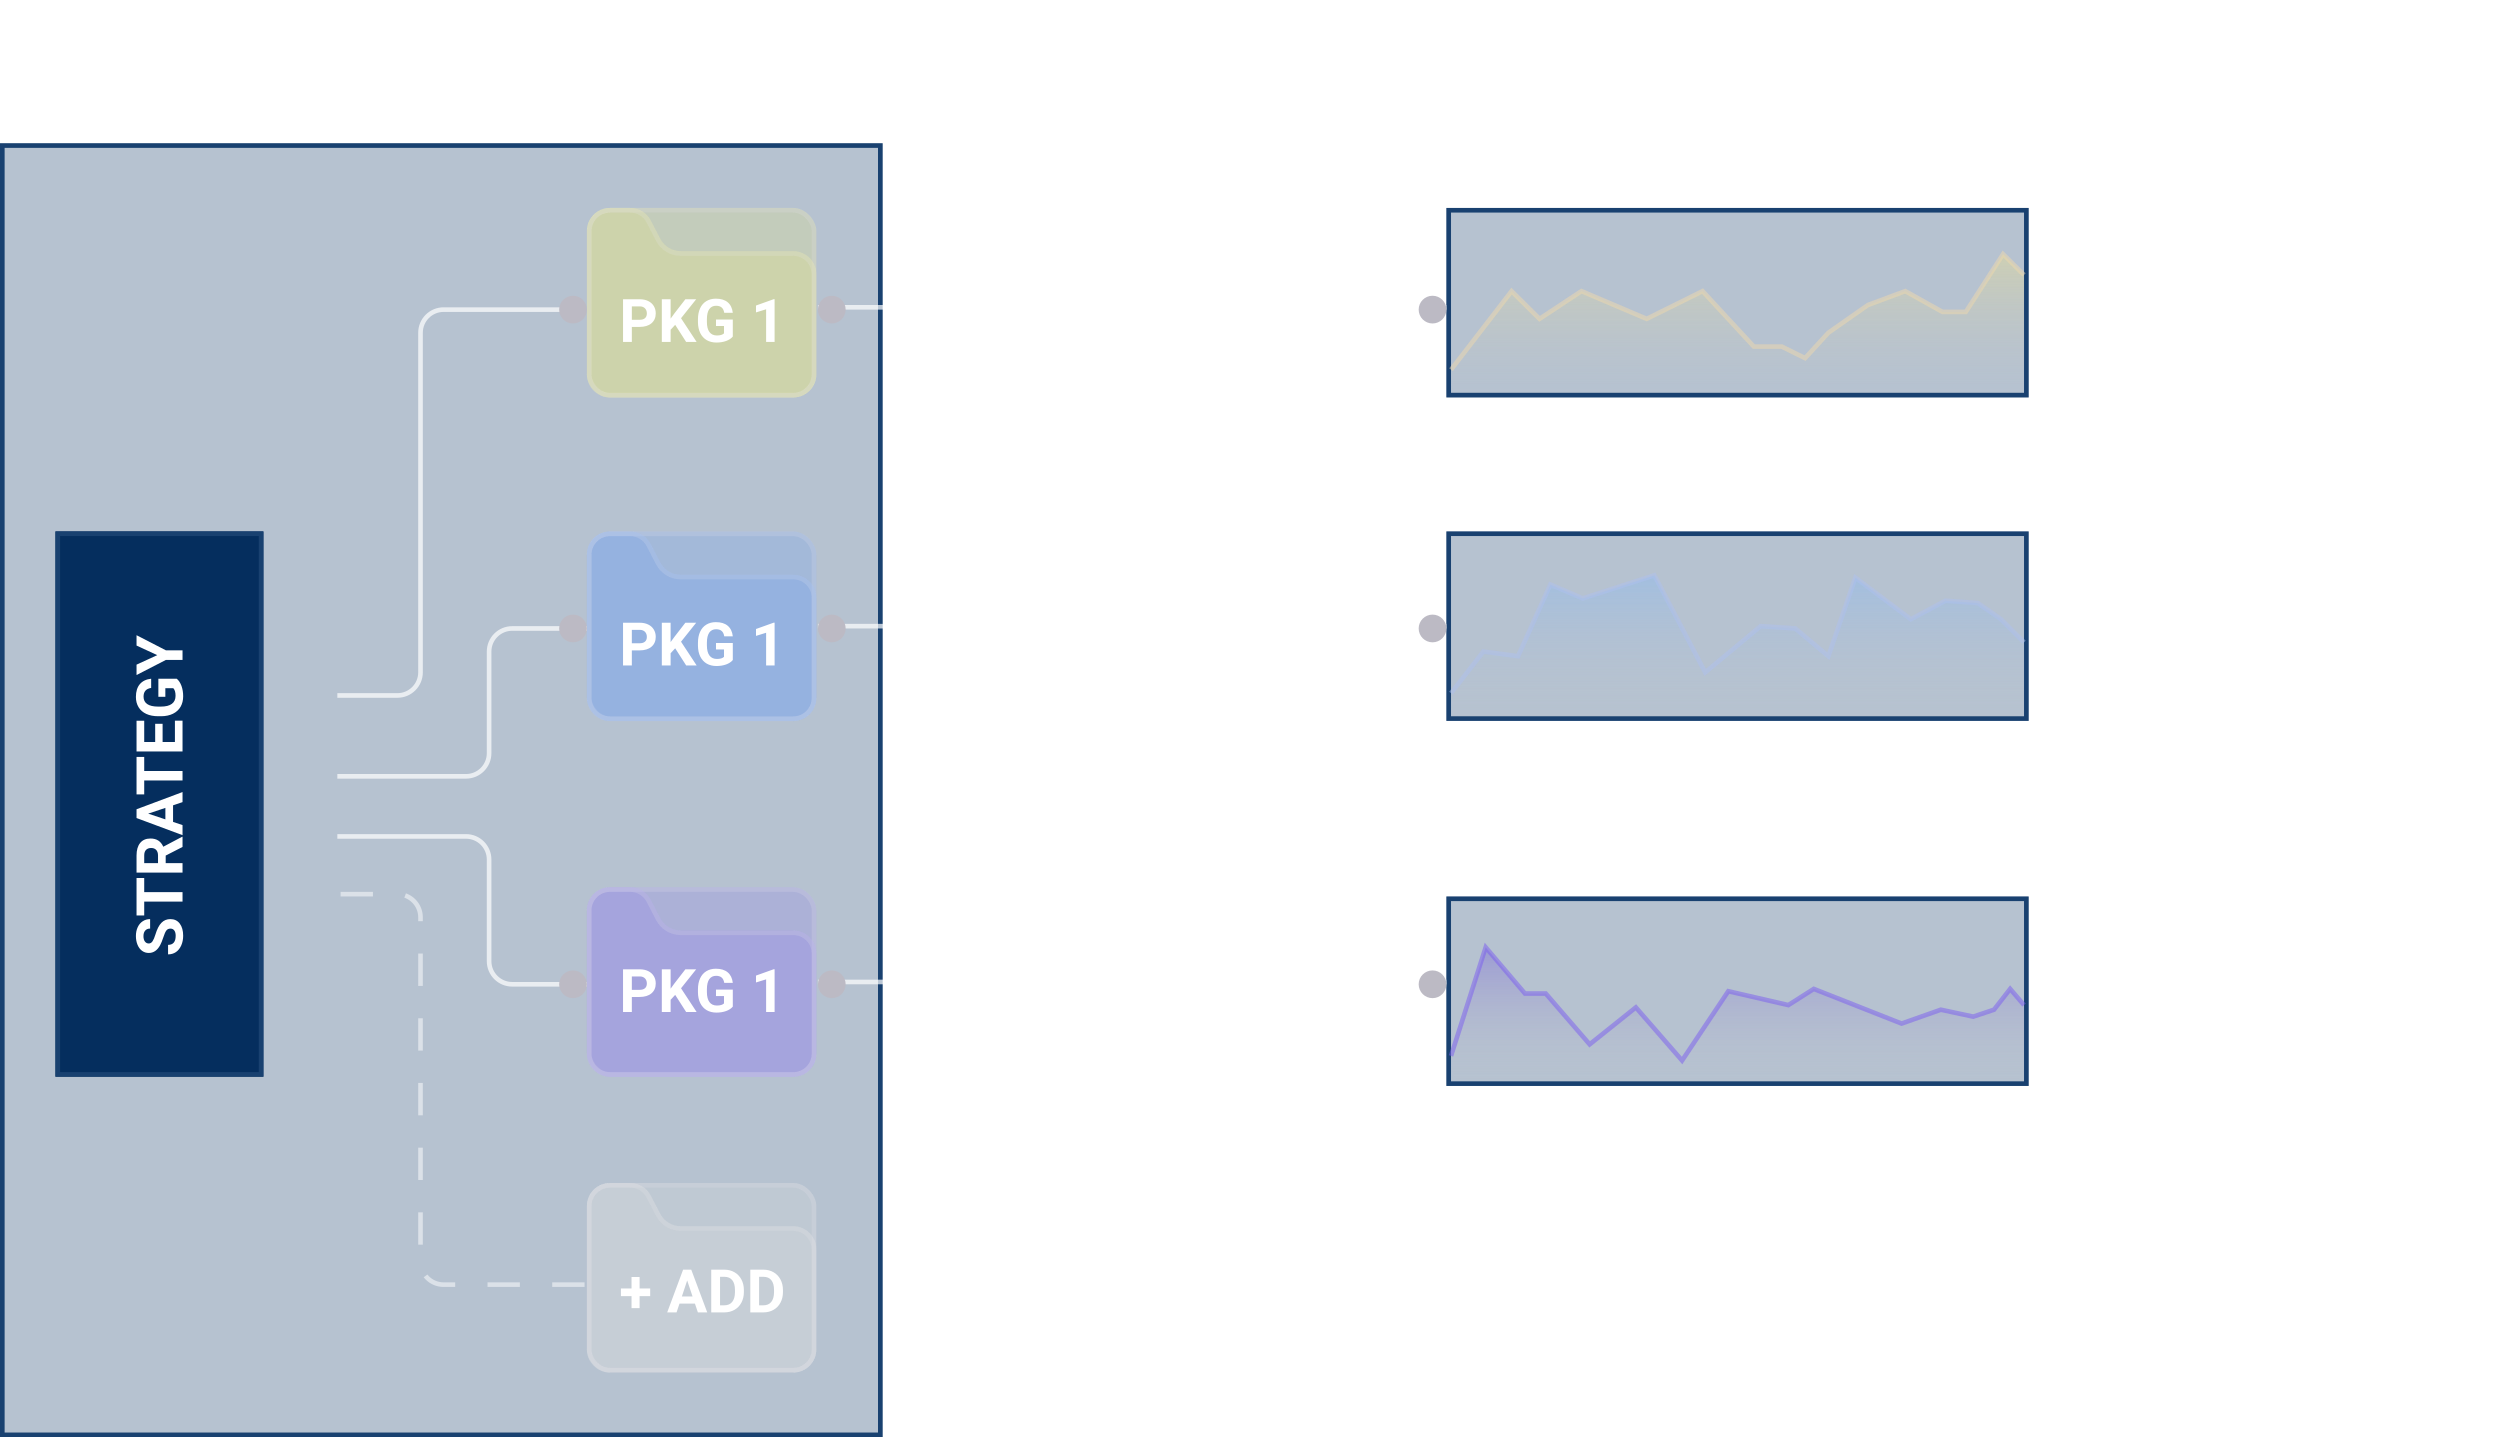 <svg width="541" height="311" viewBox="0 0 541 311" fill="none" xmlns="http://www.w3.org/2000/svg">
<g filter="url(#filter0_b)">
<rect y="31" width="191" height="280" fill="#052E5E" fill-opacity="0.29"/>
<rect x="0.5" y="31.5" width="190" height="279" stroke="#194170"/>
</g>
<g filter="url(#filter1_b)">
<rect x="127" y="45" width="49.654" height="41.018" rx="5" fill="#EEE979" fill-opacity="0.24"/>
<rect x="127.5" y="45.5" width="48.654" height="40.018" rx="4.5" stroke="#E8E8ED" stroke-opacity="0.19"/>
</g>
<g filter="url(#filter2_b)">
<path d="M127 50C127 47.239 129.239 45 132 45H136.376C138.242 45 139.953 46.039 140.813 47.696L142.871 51.659C143.731 53.316 145.442 54.355 147.309 54.355H171.654C174.415 54.355 176.654 56.594 176.654 59.355V81.018C176.654 83.78 174.415 86.018 171.654 86.018H132C129.239 86.018 127 83.78 127 81.018V50Z" fill="#EEE979" fill-opacity="0.24"/>
<path d="M127.5 50C127.5 47.515 129.515 45.5 132 45.5H136.376C138.056 45.5 139.595 46.436 140.37 47.926L142.427 51.889C143.373 53.712 145.256 54.855 147.309 54.855H171.654C174.139 54.855 176.154 56.87 176.154 59.355V81.018C176.154 83.504 174.139 85.518 171.654 85.518H132C129.515 85.518 127.5 83.504 127.5 81.018V50Z" stroke="#E8E8ED" stroke-opacity="0.19"/>
</g>
<path d="M136.729 70.744V74H134.825V64.758H138.431C139.125 64.758 139.734 64.885 140.259 65.139C140.788 65.393 141.194 65.754 141.478 66.224C141.761 66.69 141.903 67.221 141.903 67.817C141.903 68.723 141.592 69.438 140.97 69.963C140.352 70.483 139.495 70.744 138.399 70.744H136.729ZM136.729 69.201H138.431C138.934 69.201 139.317 69.083 139.58 68.846C139.846 68.609 139.979 68.27 139.979 67.83C139.979 67.377 139.846 67.011 139.58 66.732C139.313 66.453 138.945 66.309 138.475 66.3H136.729V69.201ZM146.111 70.293L145.121 71.359V74H143.217V64.758H145.121V68.947L145.959 67.798L148.314 64.758H150.656L147.375 68.865L150.751 74H148.485L146.111 70.293ZM158.578 72.832C158.235 73.243 157.751 73.562 157.125 73.79C156.498 74.015 155.804 74.127 155.042 74.127C154.243 74.127 153.54 73.954 152.935 73.606C152.334 73.255 151.869 72.747 151.539 72.083C151.213 71.419 151.046 70.638 151.037 69.741V69.112C151.037 68.19 151.192 67.392 151.5 66.719C151.814 66.042 152.262 65.526 152.846 65.17C153.434 64.811 154.122 64.631 154.909 64.631C156.005 64.631 156.862 64.893 157.48 65.418C158.098 65.939 158.464 66.698 158.578 67.697H156.725C156.64 67.168 156.452 66.781 156.16 66.535C155.872 66.29 155.474 66.167 154.966 66.167C154.319 66.167 153.826 66.41 153.487 66.897C153.149 67.384 152.977 68.107 152.973 69.068V69.658C152.973 70.627 153.157 71.359 153.525 71.855C153.894 72.35 154.433 72.597 155.144 72.597C155.859 72.597 156.369 72.445 156.674 72.14V70.547H154.941V69.144H158.578V72.832ZM167.624 74H165.789V66.929L163.599 67.608V66.116L167.427 64.745H167.624V74Z" fill="white"/>
<g filter="url(#filter3_b)">
<rect x="127" y="115.018" width="49.654" height="41.018" rx="5" fill="#6A9AF6" fill-opacity="0.24"/>
<rect x="127.5" y="115.518" width="48.654" height="40.018" rx="4.5" stroke="#E8E8ED" stroke-opacity="0.19"/>
</g>
<g filter="url(#filter4_b)">
<path d="M127 120.018C127 117.257 129.239 115.018 132 115.018H136.376C138.242 115.018 139.953 116.058 140.813 117.714L142.871 121.677C143.731 123.334 145.442 124.373 147.309 124.373H171.654C174.415 124.373 176.654 126.612 176.654 129.373V151.037C176.654 153.798 174.415 156.037 171.654 156.037H132C129.239 156.037 127 153.798 127 151.037V120.018Z" fill="#6A9AF6" fill-opacity="0.24"/>
<path d="M127.5 120.018C127.5 117.533 129.515 115.518 132 115.518H136.376C138.056 115.518 139.595 116.454 140.37 117.945L142.427 121.908C143.373 123.73 145.256 124.873 147.309 124.873H171.654C174.139 124.873 176.154 126.888 176.154 129.373V151.037C176.154 153.522 174.139 155.537 171.654 155.537H132C129.515 155.537 127.5 153.522 127.5 151.037V120.018Z" stroke="#E8E8ED" stroke-opacity="0.19"/>
</g>
<g filter="url(#filter5_b)">
<rect x="127" y="192" width="49.654" height="41.018" rx="5" fill="#9179EE" fill-opacity="0.24"/>
<rect x="127.5" y="192.5" width="48.654" height="40.018" rx="4.5" stroke="#E8E8ED" stroke-opacity="0.19"/>
</g>
<g filter="url(#filter6_b)">
<path d="M127 197C127 194.239 129.239 192 132 192H136.376C138.242 192 139.953 193.04 140.813 194.696L142.871 198.659C143.731 200.316 145.442 201.355 147.309 201.355H171.654C174.415 201.355 176.654 203.594 176.654 206.355V228.018C176.654 230.78 174.415 233.018 171.654 233.018H132C129.239 233.018 127 230.78 127 228.018V197Z" fill="#9179EE" fill-opacity="0.24"/>
<path d="M127.5 197C127.5 194.515 129.515 192.5 132 192.5H136.376C138.056 192.5 139.595 193.436 140.37 194.926L142.427 198.89C143.373 200.712 145.256 201.855 147.309 201.855H171.654C174.139 201.855 176.154 203.87 176.154 206.355V228.018C176.154 230.504 174.139 232.518 171.654 232.518H132C129.515 232.518 127.5 230.504 127.5 228.018V197Z" stroke="#E8E8ED" stroke-opacity="0.19"/>
</g>
<g filter="url(#filter7_b)">
<rect x="127" y="256" width="49.654" height="41.018" rx="5" fill="#DDDDDD" fill-opacity="0.24"/>
<rect x="127.5" y="256.5" width="48.654" height="40.018" rx="4.5" stroke="#E8E8ED" stroke-opacity="0.19"/>
</g>
<g filter="url(#filter8_b)">
<path d="M127 261C127 258.239 129.239 256 132 256H136.376C138.242 256 139.953 257.04 140.813 258.696L142.871 262.659C143.731 264.316 145.442 265.355 147.309 265.355H171.654C174.415 265.355 176.654 267.594 176.654 270.355V292.018C176.654 294.78 174.415 297.018 171.654 297.018H132C129.239 297.018 127 294.78 127 292.018V261Z" fill="#DDDDDD" fill-opacity="0.24"/>
<path d="M127.5 261C127.5 258.515 129.515 256.5 132 256.5H136.376C138.056 256.5 139.595 257.436 140.37 258.926L142.427 262.89C143.373 264.712 145.256 265.855 147.309 265.855H171.654C174.139 265.855 176.154 267.87 176.154 270.355V292.018C176.154 294.504 174.139 296.518 171.654 296.518H132C129.515 296.518 127.5 294.504 127.5 292.018V261Z" stroke="#E8E8ED" stroke-opacity="0.19"/>
</g>
<path d="M138.41 278.827H140.701V280.483H138.41V283.073H136.664V280.483H134.366V278.827H136.664V276.345H138.41V278.827ZM150.381 282.096H147.042L146.408 284H144.383L147.823 274.758H149.588L153.047 284H151.022L150.381 282.096ZM147.557 280.553H149.867L148.706 277.094L147.557 280.553ZM153.911 284V274.758H156.754C157.567 274.758 158.293 274.942 158.932 275.31C159.575 275.674 160.076 276.194 160.436 276.872C160.796 277.544 160.976 278.31 160.976 279.169V279.595C160.976 280.454 160.798 281.218 160.442 281.886C160.091 282.555 159.594 283.073 158.951 283.441C158.307 283.81 157.582 283.996 156.773 284H153.911ZM155.815 276.3V282.47H156.735C157.48 282.47 158.049 282.227 158.443 281.74C158.836 281.254 159.037 280.557 159.046 279.652V279.163C159.046 278.224 158.851 277.513 158.462 277.03C158.073 276.544 157.503 276.3 156.754 276.3H155.815ZM162.366 284V274.758H165.209C166.022 274.758 166.748 274.942 167.387 275.31C168.03 275.674 168.531 276.194 168.891 276.872C169.251 277.544 169.431 278.31 169.431 279.169V279.595C169.431 280.454 169.253 281.218 168.897 281.886C168.546 282.555 168.049 283.073 167.406 283.441C166.763 283.81 166.037 283.996 165.229 284H162.366ZM164.27 276.3V282.47H165.19C165.935 282.47 166.504 282.227 166.898 281.74C167.292 281.254 167.493 280.557 167.501 279.652V279.163C167.501 278.224 167.306 277.513 166.917 277.03C166.528 276.544 165.958 276.3 165.209 276.3H164.27Z" fill="white"/>
<g filter="url(#filter9_b)">
<rect x="12" y="115" width="45" height="118" fill="#052E5E"/>
<rect x="12.5" y="115.5" width="44" height="117" stroke="#194170"/>
</g>
<path d="M36.889 200.95C36.501 200.95 36.205 201.087 36 201.36C35.79 201.634 35.572 202.126 35.344 202.837C35.111 203.548 34.883 204.111 34.66 204.525C34.05 205.656 33.227 206.221 32.192 206.221C31.655 206.221 31.176 206.07 30.757 205.77C30.333 205.464 30.003 205.029 29.766 204.464C29.529 203.894 29.41 203.256 29.41 202.55C29.41 201.839 29.54 201.205 29.8 200.649C30.055 200.093 30.417 199.663 30.887 199.357C31.356 199.048 31.889 198.893 32.486 198.893L32.486 200.943C32.031 200.943 31.677 201.087 31.427 201.374C31.172 201.661 31.044 202.064 31.044 202.584C31.044 203.085 31.151 203.475 31.365 203.753C31.575 204.031 31.853 204.17 32.199 204.17C32.523 204.17 32.794 204.008 33.013 203.685C33.231 203.356 33.437 202.876 33.628 202.242C33.979 201.076 34.414 200.226 34.934 199.692C35.453 199.159 36.1 198.893 36.875 198.893C37.736 198.893 38.413 199.218 38.905 199.87C39.393 200.522 39.637 201.399 39.637 202.502C39.637 203.268 39.498 203.965 39.22 204.594C38.937 205.223 38.552 205.703 38.065 206.036C37.577 206.364 37.012 206.528 36.369 206.528L36.369 204.471C37.467 204.471 38.017 203.814 38.017 202.502C38.017 202.014 37.919 201.634 37.723 201.36C37.522 201.087 37.244 200.95 36.889 200.95ZM31.208 190.006L31.208 193.055L39.5 193.055L39.5 195.105L31.208 195.105L31.208 198.113L29.547 198.113L29.547 190.006L31.208 190.006ZM35.856 185.146L35.856 186.779L39.5 186.779L39.5 188.83L29.547 188.83L29.547 185.132C29.547 183.956 29.809 183.049 30.333 182.411C30.857 181.773 31.598 181.454 32.555 181.454C33.234 181.454 33.801 181.602 34.257 181.898C34.708 182.19 35.068 182.634 35.337 183.231L39.404 181.078L39.5 181.078L39.5 183.279L35.856 185.146ZM34.195 186.779L34.195 185.125C34.195 184.61 34.065 184.211 33.806 183.929C33.541 183.646 33.179 183.505 32.719 183.505C32.249 183.505 31.88 183.639 31.611 183.908C31.342 184.173 31.208 184.58 31.208 185.132L31.208 186.779L34.195 186.779ZM37.449 174.27L37.449 177.865L39.5 178.549L39.5 180.729L29.547 177.024L29.547 175.124L39.5 171.398L39.5 173.579L37.449 174.27ZM35.788 177.312L35.788 174.823L32.062 176.074L35.788 177.312ZM31.208 163.797L31.208 166.846L39.5 166.846L39.5 168.896L31.208 168.896L31.208 171.904L29.547 171.904L29.547 163.797L31.208 163.797ZM35.187 156.633L35.187 160.57L37.852 160.57L37.852 155.949L39.5 155.949L39.5 162.621L29.547 162.621L29.547 155.963L31.208 155.963L31.208 160.57L33.58 160.57L33.58 156.633L35.187 156.633ZM38.242 146.871C38.684 147.24 39.028 147.762 39.274 148.437C39.516 149.111 39.637 149.858 39.637 150.679C39.637 151.54 39.45 152.297 39.076 152.948C38.698 153.595 38.151 154.097 37.435 154.452C36.72 154.803 35.879 154.983 34.913 154.992L34.236 154.992C33.243 154.992 32.384 154.826 31.659 154.493C30.93 154.156 30.374 153.673 29.991 153.044C29.604 152.41 29.41 151.67 29.41 150.822C29.41 149.642 29.693 148.719 30.258 148.054C30.818 147.388 31.636 146.994 32.712 146.871L32.712 148.867C32.142 148.958 31.725 149.161 31.461 149.476C31.197 149.785 31.064 150.214 31.064 150.761C31.064 151.458 31.326 151.989 31.851 152.354C32.375 152.718 33.154 152.903 34.188 152.907L34.824 152.907C35.868 152.907 36.656 152.709 37.19 152.312C37.723 151.916 37.989 151.335 37.989 150.569C37.989 149.799 37.825 149.25 37.497 148.922L35.781 148.922L35.781 150.788L34.27 150.788L34.27 146.871L38.242 146.871ZM34.031 141.771L29.547 139.7L29.547 137.458L35.891 140.726L39.5 140.726L39.5 142.811L35.891 142.811L29.547 146.078L29.547 143.829L34.031 141.771Z" fill="white"/>
<path d="M56.973 6.154L52.617 6.154V18H49.688V6.154L45.391 6.154V3.781L56.973 3.781V6.154ZM63.916 12.795H61.582V18H58.652V3.781L63.935 3.781C65.615 3.781 66.911 4.156 67.822 4.904C68.734 5.653 69.189 6.711 69.189 8.078C69.189 9.048 68.978 9.859 68.555 10.51C68.138 11.154 67.503 11.669 66.65 12.053L69.727 17.863V18H66.582L63.916 12.795ZM61.582 10.422H63.945C64.681 10.422 65.251 10.236 65.654 9.865C66.058 9.488 66.26 8.97 66.26 8.312C66.26 7.642 66.068 7.115 65.684 6.73C65.306 6.346 64.723 6.154 63.935 6.154H61.582V10.422ZM79.453 15.07H74.316L73.34 18H70.225L75.518 3.781L78.232 3.781L83.555 18H80.439L79.453 15.07ZM75.107 12.697H78.662L76.875 7.375L75.107 12.697ZM84.883 18V3.781L89.258 3.781C90.508 3.781 91.624 4.064 92.607 4.631C93.597 5.191 94.368 5.992 94.922 7.033C95.475 8.068 95.752 9.247 95.752 10.568V11.223C95.752 12.544 95.478 13.719 94.932 14.748C94.391 15.777 93.626 16.574 92.637 17.141C91.647 17.707 90.531 17.994 89.287 18H84.883ZM87.812 6.154V15.646H89.228C90.374 15.646 91.25 15.272 91.856 14.523C92.461 13.775 92.77 12.704 92.783 11.31V10.559C92.783 9.113 92.484 8.02 91.885 7.277C91.286 6.529 90.41 6.154 89.258 6.154H87.812ZM106.445 11.838L100.82 11.838V15.646L107.422 15.646V18L97.891 18V3.781L107.402 3.781V6.154L100.82 6.154V9.543L106.445 9.543V11.838ZM109.141 18V3.781L114.121 3.781C115.846 3.781 117.155 4.113 118.047 4.777C118.939 5.435 119.385 6.402 119.385 7.678C119.385 8.374 119.206 8.99 118.848 9.523C118.49 10.051 117.992 10.438 117.354 10.685C118.083 10.868 118.656 11.236 119.072 11.789C119.495 12.342 119.707 13.02 119.707 13.82C119.707 15.188 119.271 16.223 118.398 16.926C117.526 17.629 116.283 17.987 114.668 18H109.141ZM112.07 11.809V15.646H114.58C115.27 15.646 115.807 15.484 116.191 15.158C116.582 14.826 116.777 14.37 116.777 13.791C116.777 12.489 116.104 11.828 114.756 11.809H112.07ZM112.07 9.738H114.238C115.716 9.712 116.455 9.123 116.455 7.971C116.455 7.326 116.266 6.864 115.889 6.584C115.518 6.298 114.928 6.154 114.121 6.154L112.07 6.154V9.738ZM133.594 11.213C133.594 12.613 133.346 13.84 132.852 14.895C132.357 15.949 131.647 16.763 130.723 17.336C129.805 17.909 128.75 18.195 127.559 18.195C126.38 18.195 125.329 17.912 124.404 17.346C123.48 16.779 122.764 15.972 122.256 14.924C121.748 13.869 121.491 12.658 121.484 11.291V10.588C121.484 9.188 121.735 7.958 122.236 6.896C122.744 5.829 123.457 5.012 124.375 4.445C125.299 3.872 126.354 3.586 127.539 3.586C128.724 3.586 129.775 3.872 130.693 4.445C131.618 5.012 132.331 5.829 132.832 6.896C133.34 7.958 133.594 9.185 133.594 10.578V11.213ZM130.625 10.568C130.625 9.077 130.358 7.945 129.824 7.17C129.29 6.395 128.529 6.008 127.539 6.008C126.556 6.008 125.798 6.392 125.264 7.16C124.73 7.922 124.46 9.042 124.453 10.52V11.213C124.453 12.665 124.72 13.791 125.254 14.592C125.788 15.393 126.556 15.793 127.559 15.793C128.542 15.793 129.297 15.409 129.824 14.641C130.352 13.866 130.618 12.74 130.625 11.262V10.568ZM145.586 6.154L141.23 6.154V18H138.301V6.154L134.004 6.154V3.781L145.586 3.781V6.154Z" fill="white"/>
<path d="M126.5 278H96C93.239 278 91 275.761 91 273V198.5C91 195.739 88.761 193.5 86 193.5H73" stroke="white" stroke-opacity="0.5" stroke-dasharray="7 7"/>
<path d="M126.5 67H96C93.239 67 91 69.239 91 72V145.5C91 148.261 88.761 150.5 86 150.5H73" stroke="white" stroke-opacity="0.7"/>
<path d="M127 136H110.842C108.081 136 105.842 138.239 105.842 141V163C105.842 165.761 103.604 168 100.842 168H73" stroke="white" stroke-opacity="0.7"/>
<path d="M127 213H110.842C108.081 213 105.842 210.761 105.842 208V186C105.842 183.239 103.604 181 100.842 181H73" stroke="white" stroke-opacity="0.7"/>
<g filter="url(#filter10_b)">
<rect x="313" y="45" width="126" height="41" fill="#052E5E" fill-opacity="0.29"/>
<rect x="313.5" y="45.5" width="125" height="40" stroke="#194170"/>
</g>
<g filter="url(#filter11_b)">
<rect x="313" y="115" width="126" height="41" fill="#052E5E" fill-opacity="0.29"/>
<rect x="313.5" y="115.5" width="125" height="40" stroke="#194170"/>
</g>
<g filter="url(#filter12_b)">
<rect x="313" y="194" width="126" height="41" fill="#052E5E" fill-opacity="0.29"/>
<rect x="313.5" y="194.5" width="125" height="40" stroke="#194170"/>
</g>
<line x1="177" y1="66.5" x2="313" y2="66.5" stroke="white" stroke-opacity="0.7"/>
<line x1="177" y1="135.5" x2="313" y2="135.5" stroke="white" stroke-opacity="0.7"/>
<line x1="177" y1="212.5" x2="313" y2="212.5" stroke="white" stroke-opacity="0.7"/>
<path d="M136.729 140.744V144H134.825V134.758H138.431C139.125 134.758 139.734 134.885 140.259 135.139C140.788 135.393 141.194 135.754 141.478 136.224C141.761 136.69 141.903 137.221 141.903 137.817C141.903 138.723 141.592 139.438 140.97 139.963C140.352 140.483 139.495 140.744 138.399 140.744H136.729ZM136.729 139.201H138.431C138.934 139.201 139.317 139.083 139.58 138.846C139.846 138.609 139.979 138.27 139.979 137.83C139.979 137.377 139.846 137.011 139.58 136.732C139.313 136.453 138.945 136.309 138.475 136.3H136.729V139.201ZM146.111 140.293L145.121 141.359V144H143.217V134.758H145.121V138.947L145.959 137.798L148.314 134.758H150.656L147.375 138.865L150.751 144H148.485L146.111 140.293ZM158.578 142.832C158.235 143.243 157.751 143.562 157.125 143.791C156.498 144.015 155.804 144.127 155.042 144.127C154.243 144.127 153.54 143.953 152.935 143.606C152.334 143.255 151.869 142.747 151.539 142.083C151.213 141.419 151.046 140.638 151.037 139.741V139.112C151.037 138.19 151.192 137.392 151.5 136.719C151.814 136.042 152.262 135.526 152.846 135.17C153.434 134.811 154.122 134.631 154.909 134.631C156.005 134.631 156.862 134.893 157.48 135.418C158.098 135.938 158.464 136.698 158.578 137.697H156.725C156.64 137.168 156.452 136.781 156.16 136.535C155.872 136.29 155.474 136.167 154.966 136.167C154.319 136.167 153.826 136.41 153.487 136.897C153.149 137.384 152.977 138.107 152.973 139.068V139.658C152.973 140.627 153.157 141.359 153.525 141.854C153.894 142.35 154.433 142.597 155.144 142.597C155.859 142.597 156.369 142.445 156.674 142.14V140.547H154.941V139.144H158.578V142.832ZM167.624 144H165.789V136.929L163.599 137.608V136.116L167.427 134.745H167.624V144Z" fill="white"/>
<path d="M136.729 215.744V219H134.825V209.758H138.431C139.125 209.758 139.734 209.885 140.259 210.139C140.788 210.393 141.194 210.754 141.478 211.224C141.761 211.69 141.903 212.221 141.903 212.817C141.903 213.723 141.592 214.438 140.97 214.963C140.352 215.483 139.495 215.744 138.399 215.744H136.729ZM136.729 214.201H138.431C138.934 214.201 139.317 214.083 139.58 213.846C139.846 213.609 139.979 213.27 139.979 212.83C139.979 212.377 139.846 212.011 139.58 211.732C139.313 211.453 138.945 211.309 138.475 211.3H136.729V214.201ZM146.111 215.293L145.121 216.359V219H143.217V209.758H145.121V213.947L145.959 212.798L148.314 209.758H150.656L147.375 213.865L150.751 219H148.485L146.111 215.293ZM158.578 217.832C158.235 218.243 157.751 218.562 157.125 218.791C156.498 219.015 155.804 219.127 155.042 219.127C154.243 219.127 153.54 218.953 152.935 218.606C152.334 218.255 151.869 217.747 151.539 217.083C151.213 216.419 151.046 215.638 151.037 214.741V214.112C151.037 213.19 151.192 212.392 151.5 211.719C151.814 211.042 152.262 210.526 152.846 210.17C153.434 209.811 154.122 209.631 154.909 209.631C156.005 209.631 156.862 209.893 157.48 210.418C158.098 210.938 158.464 211.698 158.578 212.697H156.725C156.64 212.168 156.452 211.781 156.16 211.535C155.872 211.29 155.474 211.167 154.966 211.167C154.319 211.167 153.826 211.41 153.487 211.897C153.149 212.384 152.977 213.107 152.973 214.068V214.658C152.973 215.627 153.157 216.359 153.525 216.854C153.894 217.35 154.433 217.597 155.144 217.597C155.859 217.597 156.369 217.445 156.674 217.14V215.547H154.941V214.144H158.578V217.832ZM167.624 219H165.789V211.929L163.599 212.608V211.116L167.427 209.745H167.624V219Z" fill="white"/>
<path d="M327.106 63L314 80V83C314 84.105 314.895 85 316 85H436C437.105 85 438 84.105 438 83V59.5L433.463 55L425.398 67.5H420.358L412.293 63L404.228 66L395.659 72L390.618 77.5L385.577 75H379.528L368.439 63L356.341 69L342.228 63L333.154 69L327.106 63Z" fill="url(#paint0_linear)"/>
<path d="M314 80L327.106 63L333.154 69L342.228 63L356.341 69L368.439 63L379.528 75H385.577L390.618 77.5L395.659 72L404.228 66L412.293 63L420.358 67.5H425.398L433.463 55L438 59.5" stroke="#EFD9AF" stroke-opacity="0.5"/>
<path d="M321 141L314 150V152.5C314 154.157 315.343 155.5 317 155.5H435C436.657 155.5 438 154.157 438 152.5V139L433 134L428 130.5L421 130L413.5 134L401.5 125L395.659 142L388.5 136L381 135.5L369 145.5L358 124.5L342.5 129.5L335.5 126.5L328.5 142L321 141Z" fill="url(#paint1_linear)"/>
<path d="M314 150L321 141L328.5 142L335.5 126.5L342.5 129.5L358 124.5L369 145.5L381 135.5L388.5 136L395.659 142L401.5 125L413.5 134L421 130L428 130.5L433 134L438 139" stroke="#AFC1EF" stroke-opacity="0.5"/>
<path d="M321.5 205L314 228.5V231C314 232.657 315.343 234 317 234H435C436.657 234 438 232.657 438 231V217.5L435 214L431.5 218.5L427 220L420 218.5L411.5 221.5L392.5 214L387 217.5L374 214.5L364 229.5L354 218L344 226L334.5 215H330L321.5 205Z" fill="url(#paint2_linear)"/>
<path d="M314 228.5L321.5 205L330 215H334.5L344 226L354 218L364 229.5L374 214.5L387 217.5L392.5 214L411.5 221.5L420 218.5L427 220L431.5 218.5L435 214L438 217.5" stroke="#7A5CF0" stroke-opacity="0.5"/>
<path d="M452.698 72V62.758H456.018C457.207 62.758 458.111 62.976 458.729 63.412C459.351 63.847 459.662 64.48 459.662 65.31C459.662 65.788 459.552 66.196 459.332 66.535C459.111 66.873 458.788 67.123 458.36 67.284C458.843 67.411 459.213 67.648 459.471 67.995C459.729 68.342 459.858 68.765 459.858 69.264C459.858 70.17 459.571 70.851 458.995 71.308C458.424 71.761 457.575 71.992 456.45 72H452.698ZM454.926 68.071V70.286H456.386C456.788 70.286 457.097 70.195 457.313 70.013C457.529 69.827 457.637 69.567 457.637 69.232C457.637 68.462 457.254 68.075 456.488 68.071H454.926ZM454.926 66.611H456.088C456.575 66.607 456.922 66.518 457.129 66.344C457.336 66.171 457.44 65.915 457.44 65.576C457.44 65.187 457.328 64.908 457.104 64.738C456.879 64.565 456.517 64.478 456.018 64.478H454.926V66.611ZM463.464 72H461.242V62.758H463.464V72ZM472.731 72H470.516L467.241 66.249V72H465.013V62.758H467.241L470.51 68.509V62.758H472.731V72ZM479.504 70.273H476.451L475.918 72H473.538L476.927 62.758H479.022L482.437 72H480.044L479.504 70.273ZM476.984 68.553H478.971L477.975 65.348L476.984 68.553ZM490.835 72H488.62L485.344 66.249V72H483.116V62.758H485.344L488.613 68.509V62.758H490.835V72ZM499.722 68.871C499.692 69.514 499.519 70.083 499.201 70.578C498.884 71.069 498.437 71.45 497.862 71.721C497.291 71.992 496.637 72.127 495.9 72.127C494.686 72.127 493.729 71.731 493.031 70.94C492.333 70.149 491.984 69.031 491.984 67.588V67.131C491.984 66.226 492.14 65.434 492.454 64.757C492.771 64.076 493.226 63.551 493.818 63.183C494.411 62.811 495.096 62.624 495.875 62.624C496.996 62.624 497.898 62.921 498.579 63.513C499.26 64.101 499.648 64.914 499.741 65.951H497.519C497.502 65.388 497.36 64.984 497.094 64.738C496.827 64.493 496.421 64.37 495.875 64.37C495.321 64.37 494.914 64.578 494.656 64.992C494.398 65.407 494.263 66.069 494.25 66.979V67.633C494.25 68.619 494.373 69.323 494.618 69.747C494.868 70.17 495.295 70.381 495.9 70.381C496.412 70.381 496.804 70.261 497.075 70.019C497.346 69.778 497.489 69.395 497.506 68.871H499.722ZM506.507 68.084H503.003V70.286H507.142V72H500.775V62.758H507.155V64.478H503.003V66.427H506.507V68.084ZM509.275 69.924C509.613 69.924 509.895 70.026 510.119 70.229C510.343 70.428 510.456 70.684 510.456 70.997C510.456 71.31 510.343 71.568 510.119 71.772C509.895 71.97 509.613 72.07 509.275 72.07C508.932 72.07 508.649 71.968 508.424 71.765C508.204 71.562 508.094 71.306 508.094 70.997C508.094 70.688 508.204 70.432 508.424 70.229C508.649 70.026 508.932 69.924 509.275 69.924ZM519.463 68.871C519.433 69.514 519.26 70.083 518.942 70.578C518.625 71.069 518.179 71.45 517.603 71.721C517.032 71.992 516.378 72.127 515.642 72.127C514.427 72.127 513.471 71.731 512.772 70.94C512.074 70.149 511.725 69.031 511.725 67.588V67.131C511.725 66.226 511.882 65.434 512.195 64.757C512.512 64.076 512.967 63.551 513.56 63.183C514.152 62.811 514.838 62.624 515.616 62.624C516.738 62.624 517.639 62.921 518.32 63.513C519.002 64.101 519.389 64.914 519.482 65.951H517.26C517.243 65.388 517.102 64.984 516.835 64.738C516.568 64.493 516.162 64.37 515.616 64.37C515.062 64.37 514.656 64.578 514.397 64.992C514.139 65.407 514.004 66.069 513.991 66.979V67.633C513.991 68.619 514.114 69.323 514.359 69.747C514.609 70.17 515.036 70.381 515.642 70.381C516.154 70.381 516.545 70.261 516.816 70.019C517.087 69.778 517.231 69.395 517.248 68.871H519.463ZM528.343 67.569C528.343 68.471 528.176 69.268 527.842 69.962C527.507 70.656 527.031 71.192 526.414 71.568C525.8 71.941 525.1 72.127 524.312 72.127C523.525 72.127 522.827 71.947 522.218 71.587C521.608 71.224 521.132 70.705 520.79 70.032C520.451 69.359 520.273 68.587 520.256 67.715V67.195C520.256 66.289 520.421 65.492 520.751 64.802C521.086 64.108 521.562 63.572 522.18 63.196C522.802 62.819 523.508 62.631 524.3 62.631C525.083 62.631 525.781 62.817 526.395 63.19C527.008 63.562 527.484 64.093 527.823 64.783C528.166 65.468 528.339 66.255 528.343 67.144V67.569ZM526.077 67.182C526.077 66.264 525.923 65.568 525.614 65.094C525.309 64.616 524.871 64.376 524.3 64.376C523.183 64.376 522.592 65.214 522.529 66.89L522.522 67.569C522.522 68.475 522.673 69.171 522.973 69.658C523.274 70.144 523.72 70.388 524.312 70.388C524.875 70.388 525.309 70.149 525.614 69.67C525.918 69.192 526.073 68.505 526.077 67.607V67.182ZM532.418 62.758L534.481 69.188L536.538 62.758H539.471V72H537.236V69.842L537.452 65.424L535.218 72H533.745L531.504 65.418L531.72 69.842V72H529.492V62.758H532.418Z" fill="white"/>
<path d="M460.423 143H458.208V139.141H454.926V143H452.698V133.758H454.926V137.427H458.208V133.758H460.423V143ZM469.088 133.758V139.807C469.088 140.493 468.942 141.087 468.65 141.591C468.358 142.09 467.939 142.471 467.393 142.733C466.847 142.996 466.202 143.127 465.457 143.127C464.331 143.127 463.445 142.835 462.797 142.251C462.15 141.667 461.82 140.867 461.807 139.852V133.758H464.048V139.896C464.073 140.907 464.543 141.413 465.457 141.413C465.918 141.413 466.267 141.286 466.504 141.032C466.741 140.778 466.86 140.366 466.86 139.794V133.758H469.088ZM478.311 138.569C478.311 139.471 478.144 140.268 477.81 140.962C477.475 141.656 476.999 142.192 476.381 142.568C475.768 142.941 475.067 143.127 474.28 143.127C473.493 143.127 472.795 142.947 472.186 142.587C471.576 142.223 471.1 141.705 470.757 141.032C470.419 140.359 470.241 139.587 470.224 138.715V138.195C470.224 137.289 470.389 136.492 470.719 135.802C471.054 135.108 471.53 134.572 472.147 134.196C472.77 133.819 473.476 133.631 474.268 133.631C475.05 133.631 475.749 133.817 476.362 134.189C476.976 134.562 477.452 135.093 477.791 135.783C478.133 136.468 478.307 137.255 478.311 138.144V138.569ZM476.045 138.182C476.045 137.264 475.89 136.568 475.582 136.094C475.277 135.616 474.839 135.376 474.268 135.376C473.15 135.376 472.56 136.214 472.497 137.89L472.49 138.569C472.49 139.475 472.64 140.171 472.941 140.658C473.241 141.144 473.688 141.388 474.28 141.388C474.843 141.388 475.277 141.149 475.582 140.67C475.886 140.192 476.041 139.505 476.045 138.607V138.182ZM479.46 143V133.758H482.78C483.969 133.758 484.872 133.976 485.49 134.412C486.112 134.847 486.423 135.48 486.423 136.31C486.423 136.788 486.313 137.196 486.093 137.535C485.873 137.873 485.549 138.123 485.122 138.284C485.604 138.411 485.975 138.648 486.233 138.995C486.491 139.342 486.62 139.765 486.62 140.264C486.62 141.17 486.332 141.851 485.757 142.308C485.186 142.761 484.337 142.992 483.211 143H479.46ZM481.688 139.071V141.286H483.148C483.55 141.286 483.859 141.195 484.075 141.013C484.291 140.827 484.398 140.567 484.398 140.232C484.398 139.462 484.015 139.075 483.25 139.071H481.688ZM481.688 137.611H482.85C483.336 137.607 483.683 137.518 483.891 137.344C484.098 137.171 484.202 136.915 484.202 136.576C484.202 136.187 484.09 135.908 483.865 135.738C483.641 135.565 483.279 135.478 482.78 135.478H481.688V137.611ZM490.226 143H488.004V133.758H490.226V143ZM493 140.924C493.338 140.924 493.619 141.026 493.844 141.229C494.068 141.428 494.18 141.684 494.18 141.997C494.18 142.31 494.068 142.568 493.844 142.771C493.619 142.97 493.338 143.07 493 143.07C492.657 143.07 492.373 142.968 492.149 142.765C491.929 142.562 491.819 142.306 491.819 141.997C491.819 141.688 491.929 141.432 492.149 141.229C492.373 141.026 492.657 140.924 493 140.924ZM503.188 139.871C503.158 140.514 502.984 141.083 502.667 141.578C502.35 142.069 501.903 142.45 501.328 142.721C500.756 142.992 500.103 143.127 499.366 143.127C498.152 143.127 497.195 142.731 496.497 141.94C495.799 141.149 495.45 140.031 495.45 138.588V138.131C495.45 137.226 495.606 136.434 495.919 135.757C496.237 135.076 496.692 134.551 497.284 134.183C497.877 133.811 498.562 133.625 499.341 133.625C500.462 133.625 501.364 133.921 502.045 134.513C502.726 135.101 503.113 135.914 503.207 136.951H500.985C500.968 136.388 500.826 135.984 500.56 135.738C500.293 135.493 499.887 135.37 499.341 135.37C498.786 135.37 498.38 135.577 498.122 135.992C497.864 136.407 497.729 137.069 497.716 137.979V138.633C497.716 139.619 497.839 140.323 498.084 140.747C498.334 141.17 498.761 141.381 499.366 141.381C499.878 141.381 500.27 141.261 500.541 141.02C500.811 140.778 500.955 140.395 500.972 139.871H503.188ZM512.068 138.569C512.068 139.471 511.901 140.268 511.566 140.962C511.232 141.656 510.756 142.192 510.138 142.568C509.525 142.941 508.824 143.127 508.037 143.127C507.25 143.127 506.552 142.947 505.942 142.587C505.333 142.223 504.857 141.705 504.514 141.032C504.176 140.359 503.998 139.587 503.981 138.715V138.195C503.981 137.289 504.146 136.492 504.476 135.802C504.81 135.108 505.286 134.572 505.904 134.196C506.526 133.819 507.233 133.631 508.024 133.631C508.807 133.631 509.506 133.817 510.119 134.189C510.733 134.562 511.209 135.093 511.547 135.783C511.89 136.468 512.064 137.255 512.068 138.144V138.569ZM509.802 138.182C509.802 137.264 509.647 136.568 509.338 136.094C509.034 135.616 508.596 135.376 508.024 135.376C506.907 135.376 506.317 136.214 506.253 137.89L506.247 138.569C506.247 139.475 506.397 140.171 506.698 140.658C506.998 141.144 507.445 141.388 508.037 141.388C508.6 141.388 509.034 141.149 509.338 140.67C509.643 140.192 509.798 139.505 509.802 138.607V138.182ZM516.143 133.758L518.206 140.188L520.263 133.758H523.195V143H520.961V140.842L521.177 136.424L518.942 143H517.47L515.229 136.417L515.445 140.842V143H513.217V133.758H516.143Z" fill="white"/>
<path d="M460.417 219H458.202L454.926 213.249V219H452.698V209.758H454.926L458.195 215.509V209.758H460.417V219ZM465.032 213.77L466.733 209.758H469.139L466.162 215.68V219H463.902V215.68L460.931 209.758H463.324L465.032 213.77ZM474.477 216.543C474.477 216.218 474.361 215.964 474.128 215.782C473.899 215.6 473.495 215.411 472.916 215.217C472.336 215.022 471.862 214.834 471.494 214.652C470.296 214.064 469.697 213.255 469.697 212.227C469.697 211.715 469.845 211.264 470.142 210.875C470.442 210.481 470.865 210.177 471.411 209.961C471.957 209.741 472.571 209.631 473.252 209.631C473.916 209.631 474.511 209.749 475.036 209.986C475.565 210.223 475.975 210.562 476.267 211.002C476.559 211.438 476.705 211.937 476.705 212.5H474.483C474.483 212.123 474.367 211.831 474.134 211.624C473.906 211.417 473.595 211.313 473.201 211.313C472.803 211.313 472.488 211.402 472.255 211.58C472.027 211.753 471.913 211.975 471.913 212.246C471.913 212.483 472.04 212.699 472.293 212.894C472.547 213.084 472.994 213.283 473.633 213.49C474.272 213.693 474.797 213.913 475.207 214.15C476.206 214.726 476.705 215.519 476.705 216.531C476.705 217.339 476.4 217.974 475.791 218.435C475.182 218.896 474.346 219.127 473.284 219.127C472.535 219.127 471.855 218.994 471.246 218.727C470.641 218.456 470.184 218.088 469.875 217.623C469.57 217.153 469.418 216.613 469.418 216.004H471.652C471.652 216.499 471.779 216.865 472.033 217.102C472.291 217.335 472.708 217.451 473.284 217.451C473.652 217.451 473.942 217.373 474.153 217.216C474.369 217.056 474.477 216.831 474.477 216.543ZM483.58 215.083H480.076V217.286H484.214V219H477.848V209.758H484.227V211.478H480.076V213.427H483.58V215.083ZM486.347 216.924C486.686 216.924 486.967 217.026 487.191 217.229C487.416 217.428 487.528 217.684 487.528 217.997C487.528 218.31 487.416 218.568 487.191 218.771C486.967 218.97 486.686 219.07 486.347 219.07C486.004 219.07 485.721 218.968 485.497 218.765C485.277 218.562 485.167 218.306 485.167 217.997C485.167 217.688 485.277 217.432 485.497 217.229C485.721 217.026 486.004 216.924 486.347 216.924ZM496.535 215.871C496.506 216.514 496.332 217.083 496.015 217.578C495.697 218.069 495.251 218.45 494.675 218.721C494.104 218.992 493.45 219.127 492.714 219.127C491.499 219.127 490.543 218.731 489.845 217.94C489.146 217.149 488.797 216.031 488.797 214.588V214.131C488.797 213.226 488.954 212.434 489.267 211.757C489.584 211.076 490.039 210.551 490.632 210.183C491.224 209.811 491.91 209.625 492.688 209.625C493.81 209.625 494.711 209.921 495.393 210.513C496.074 211.101 496.461 211.914 496.554 212.951H494.333C494.316 212.388 494.174 211.984 493.907 211.738C493.641 211.493 493.234 211.37 492.688 211.37C492.134 211.37 491.728 211.577 491.47 211.992C491.212 212.407 491.076 213.069 491.063 213.979V214.633C491.063 215.619 491.186 216.323 491.432 216.747C491.681 217.17 492.109 217.381 492.714 217.381C493.226 217.381 493.617 217.261 493.888 217.02C494.159 216.778 494.303 216.395 494.32 215.871H496.535ZM505.416 214.569C505.416 215.471 505.248 216.268 504.914 216.962C504.58 217.656 504.104 218.192 503.486 218.568C502.872 218.941 502.172 219.127 501.385 219.127C500.598 219.127 499.899 218.947 499.29 218.587C498.681 218.223 498.205 217.705 497.862 217.032C497.523 216.359 497.346 215.587 497.329 214.715V214.195C497.329 213.289 497.494 212.492 497.824 211.802C498.158 211.108 498.634 210.572 499.252 210.196C499.874 209.819 500.581 209.631 501.372 209.631C502.155 209.631 502.853 209.817 503.467 210.189C504.08 210.562 504.556 211.093 504.895 211.783C505.238 212.468 505.411 213.255 505.416 214.144V214.569ZM503.149 214.182C503.149 213.264 502.995 212.568 502.686 212.094C502.381 211.616 501.943 211.376 501.372 211.376C500.255 211.376 499.665 212.214 499.601 213.89L499.595 214.569C499.595 215.475 499.745 216.171 500.045 216.658C500.346 217.144 500.792 217.388 501.385 217.388C501.948 217.388 502.381 217.149 502.686 216.67C502.991 216.192 503.145 215.505 503.149 214.607V214.182ZM509.491 209.758L511.554 216.188L513.61 209.758H516.543V219H514.309V216.842L514.524 212.424L512.29 219H510.817L508.577 212.417L508.792 216.842V219H506.564V209.758H509.491Z" fill="white"/>
<path d="M240.322 60.273H237.269L236.735 62H234.355L237.745 52.758H239.839L243.254 62H240.861L240.322 60.273ZM237.802 58.553H239.789L238.792 55.348L237.802 58.553ZM246.162 58.864V62H243.934V52.758H247.622C248.328 52.758 248.952 52.889 249.494 53.151C250.04 53.41 250.461 53.78 250.757 54.262C251.058 54.74 251.208 55.284 251.208 55.894C251.208 56.795 250.884 57.516 250.237 58.058C249.594 58.596 248.709 58.864 247.583 58.864H246.162ZM246.162 57.144H247.622C248.053 57.144 248.381 57.036 248.605 56.82C248.834 56.605 248.948 56.3 248.948 55.906C248.948 55.475 248.832 55.13 248.599 54.872C248.366 54.613 248.049 54.482 247.647 54.478H246.162V57.144ZM254.775 62H252.554V52.758H254.775V62Z" fill="white"/>
<path d="M240.322 129.273H237.269L236.735 131H234.355L237.745 121.758H239.839L243.254 131H240.861L240.322 129.273ZM237.802 127.553H239.789L238.792 124.348L237.802 127.553ZM246.162 127.864V131H243.934V121.758H247.622C248.328 121.758 248.952 121.889 249.494 122.151C250.04 122.41 250.461 122.78 250.757 123.262C251.058 123.74 251.208 124.284 251.208 124.894C251.208 125.795 250.884 126.516 250.237 127.058C249.594 127.596 248.709 127.864 247.583 127.864H246.162ZM246.162 126.144H247.622C248.053 126.144 248.381 126.036 248.605 125.82C248.834 125.604 248.948 125.3 248.948 124.906C248.948 124.475 248.832 124.13 248.599 123.872C248.366 123.613 248.049 123.482 247.647 123.478H246.162V126.144ZM254.775 131H252.554V121.758H254.775V131Z" fill="white"/>
<path d="M240.322 207.273H237.269L236.735 209H234.355L237.745 199.758H239.839L243.254 209H240.861L240.322 207.273ZM237.802 205.553H239.789L238.792 202.348L237.802 205.553ZM246.162 205.864V209H243.934V199.758H247.622C248.328 199.758 248.952 199.889 249.494 200.151C250.04 200.41 250.461 200.78 250.757 201.262C251.058 201.74 251.208 202.284 251.208 202.894C251.208 203.795 250.884 204.516 250.237 205.058C249.594 205.596 248.709 205.864 247.583 205.864H246.162ZM246.162 204.144H247.622C248.053 204.144 248.381 204.036 248.605 203.82C248.834 203.604 248.948 203.3 248.948 202.906C248.948 202.475 248.832 202.13 248.599 201.872C248.366 201.613 248.049 201.482 247.647 201.478H246.162V204.144ZM254.775 209H252.554V199.758H254.775V209Z" fill="white"/>
<circle cx="124" cy="67" r="3" fill="#BCBAC4"/>
<circle cx="180" cy="67" r="3" fill="#BCBAC4"/>
<circle cx="310" cy="67" r="3" fill="#BCBAC4"/>
<circle cx="124" cy="136" r="3" fill="#BCBAC4"/>
<circle cx="180" cy="136" r="3" fill="#BCBAC4"/>
<circle cx="310" cy="136" r="3" fill="#BCBAC4"/>
<circle cx="124" cy="213" r="3" fill="#BCBAC4"/>
<circle cx="180" cy="213" r="3" fill="#BCBAC4"/>
<circle cx="310" cy="213" r="3" fill="#BCBAC4"/>
<defs>
<filter id="filter0_b" x="-2" y="29" width="195" height="284" filterUnits="userSpaceOnUse" color-interpolation-filters="sRGB">
<feFlood flood-opacity="0" result="BackgroundImageFix"/>
<feGaussianBlur in="BackgroundImage" stdDeviation="1"/>
<feComposite in2="SourceAlpha" operator="in" result="effect1_backgroundBlur"/>
<feBlend mode="normal" in="SourceGraphic" in2="effect1_backgroundBlur" result="shape"/>
</filter>
<filter id="filter1_b" x="125" y="43" width="53.654" height="45.018" filterUnits="userSpaceOnUse" color-interpolation-filters="sRGB">
<feFlood flood-opacity="0" result="BackgroundImageFix"/>
<feGaussianBlur in="BackgroundImage" stdDeviation="1"/>
<feComposite in2="SourceAlpha" operator="in" result="effect1_backgroundBlur"/>
<feBlend mode="normal" in="SourceGraphic" in2="effect1_backgroundBlur" result="shape"/>
</filter>
<filter id="filter2_b" x="125" y="43" width="53.654" height="45.018" filterUnits="userSpaceOnUse" color-interpolation-filters="sRGB">
<feFlood flood-opacity="0" result="BackgroundImageFix"/>
<feGaussianBlur in="BackgroundImage" stdDeviation="1"/>
<feComposite in2="SourceAlpha" operator="in" result="effect1_backgroundBlur"/>
<feBlend mode="normal" in="SourceGraphic" in2="effect1_backgroundBlur" result="shape"/>
</filter>
<filter id="filter3_b" x="125" y="113.018" width="53.654" height="45.018" filterUnits="userSpaceOnUse" color-interpolation-filters="sRGB">
<feFlood flood-opacity="0" result="BackgroundImageFix"/>
<feGaussianBlur in="BackgroundImage" stdDeviation="1"/>
<feComposite in2="SourceAlpha" operator="in" result="effect1_backgroundBlur"/>
<feBlend mode="normal" in="SourceGraphic" in2="effect1_backgroundBlur" result="shape"/>
</filter>
<filter id="filter4_b" x="125" y="113.018" width="53.654" height="45.018" filterUnits="userSpaceOnUse" color-interpolation-filters="sRGB">
<feFlood flood-opacity="0" result="BackgroundImageFix"/>
<feGaussianBlur in="BackgroundImage" stdDeviation="1"/>
<feComposite in2="SourceAlpha" operator="in" result="effect1_backgroundBlur"/>
<feBlend mode="normal" in="SourceGraphic" in2="effect1_backgroundBlur" result="shape"/>
</filter>
<filter id="filter5_b" x="125" y="190" width="53.654" height="45.018" filterUnits="userSpaceOnUse" color-interpolation-filters="sRGB">
<feFlood flood-opacity="0" result="BackgroundImageFix"/>
<feGaussianBlur in="BackgroundImage" stdDeviation="1"/>
<feComposite in2="SourceAlpha" operator="in" result="effect1_backgroundBlur"/>
<feBlend mode="normal" in="SourceGraphic" in2="effect1_backgroundBlur" result="shape"/>
</filter>
<filter id="filter6_b" x="125" y="190" width="53.654" height="45.018" filterUnits="userSpaceOnUse" color-interpolation-filters="sRGB">
<feFlood flood-opacity="0" result="BackgroundImageFix"/>
<feGaussianBlur in="BackgroundImage" stdDeviation="1"/>
<feComposite in2="SourceAlpha" operator="in" result="effect1_backgroundBlur"/>
<feBlend mode="normal" in="SourceGraphic" in2="effect1_backgroundBlur" result="shape"/>
</filter>
<filter id="filter7_b" x="125" y="254" width="53.654" height="45.018" filterUnits="userSpaceOnUse" color-interpolation-filters="sRGB">
<feFlood flood-opacity="0" result="BackgroundImageFix"/>
<feGaussianBlur in="BackgroundImage" stdDeviation="1"/>
<feComposite in2="SourceAlpha" operator="in" result="effect1_backgroundBlur"/>
<feBlend mode="normal" in="SourceGraphic" in2="effect1_backgroundBlur" result="shape"/>
</filter>
<filter id="filter8_b" x="125" y="254" width="53.654" height="45.018" filterUnits="userSpaceOnUse" color-interpolation-filters="sRGB">
<feFlood flood-opacity="0" result="BackgroundImageFix"/>
<feGaussianBlur in="BackgroundImage" stdDeviation="1"/>
<feComposite in2="SourceAlpha" operator="in" result="effect1_backgroundBlur"/>
<feBlend mode="normal" in="SourceGraphic" in2="effect1_backgroundBlur" result="shape"/>
</filter>
<filter id="filter9_b" x="10" y="113" width="49" height="122" filterUnits="userSpaceOnUse" color-interpolation-filters="sRGB">
<feFlood flood-opacity="0" result="BackgroundImageFix"/>
<feGaussianBlur in="BackgroundImage" stdDeviation="1"/>
<feComposite in2="SourceAlpha" operator="in" result="effect1_backgroundBlur"/>
<feBlend mode="normal" in="SourceGraphic" in2="effect1_backgroundBlur" result="shape"/>
</filter>
<filter id="filter10_b" x="311" y="43" width="130" height="45" filterUnits="userSpaceOnUse" color-interpolation-filters="sRGB">
<feFlood flood-opacity="0" result="BackgroundImageFix"/>
<feGaussianBlur in="BackgroundImage" stdDeviation="1"/>
<feComposite in2="SourceAlpha" operator="in" result="effect1_backgroundBlur"/>
<feBlend mode="normal" in="SourceGraphic" in2="effect1_backgroundBlur" result="shape"/>
</filter>
<filter id="filter11_b" x="311" y="113" width="130" height="45" filterUnits="userSpaceOnUse" color-interpolation-filters="sRGB">
<feFlood flood-opacity="0" result="BackgroundImageFix"/>
<feGaussianBlur in="BackgroundImage" stdDeviation="1"/>
<feComposite in2="SourceAlpha" operator="in" result="effect1_backgroundBlur"/>
<feBlend mode="normal" in="SourceGraphic" in2="effect1_backgroundBlur" result="shape"/>
</filter>
<filter id="filter12_b" x="311" y="192" width="130" height="45" filterUnits="userSpaceOnUse" color-interpolation-filters="sRGB">
<feFlood flood-opacity="0" result="BackgroundImageFix"/>
<feGaussianBlur in="BackgroundImage" stdDeviation="1"/>
<feComposite in2="SourceAlpha" operator="in" result="effect1_backgroundBlur"/>
<feBlend mode="normal" in="SourceGraphic" in2="effect1_backgroundBlur" result="shape"/>
</filter>
<linearGradient id="paint0_linear" x1="376" y1="55" x2="376" y2="85" gradientUnits="userSpaceOnUse">
<stop stop-color="#FFEA7A" stop-opacity="0.33"/>
<stop offset="1" stop-color="#C4C4C4" stop-opacity="0"/>
</linearGradient>
<linearGradient id="paint1_linear" x1="376" y1="124.5" x2="376" y2="155.5" gradientUnits="userSpaceOnUse">
<stop stop-color="#7AB7FF" stop-opacity="0.33"/>
<stop offset="1" stop-color="#C4C4C4" stop-opacity="0"/>
</linearGradient>
<linearGradient id="paint2_linear" x1="376" y1="203" x2="376" y2="234" gradientUnits="userSpaceOnUse">
<stop stop-color="#5736DD" stop-opacity="0.33"/>
<stop offset="1" stop-color="#C4C4C4" stop-opacity="0"/>
</linearGradient>
</defs>
</svg>

